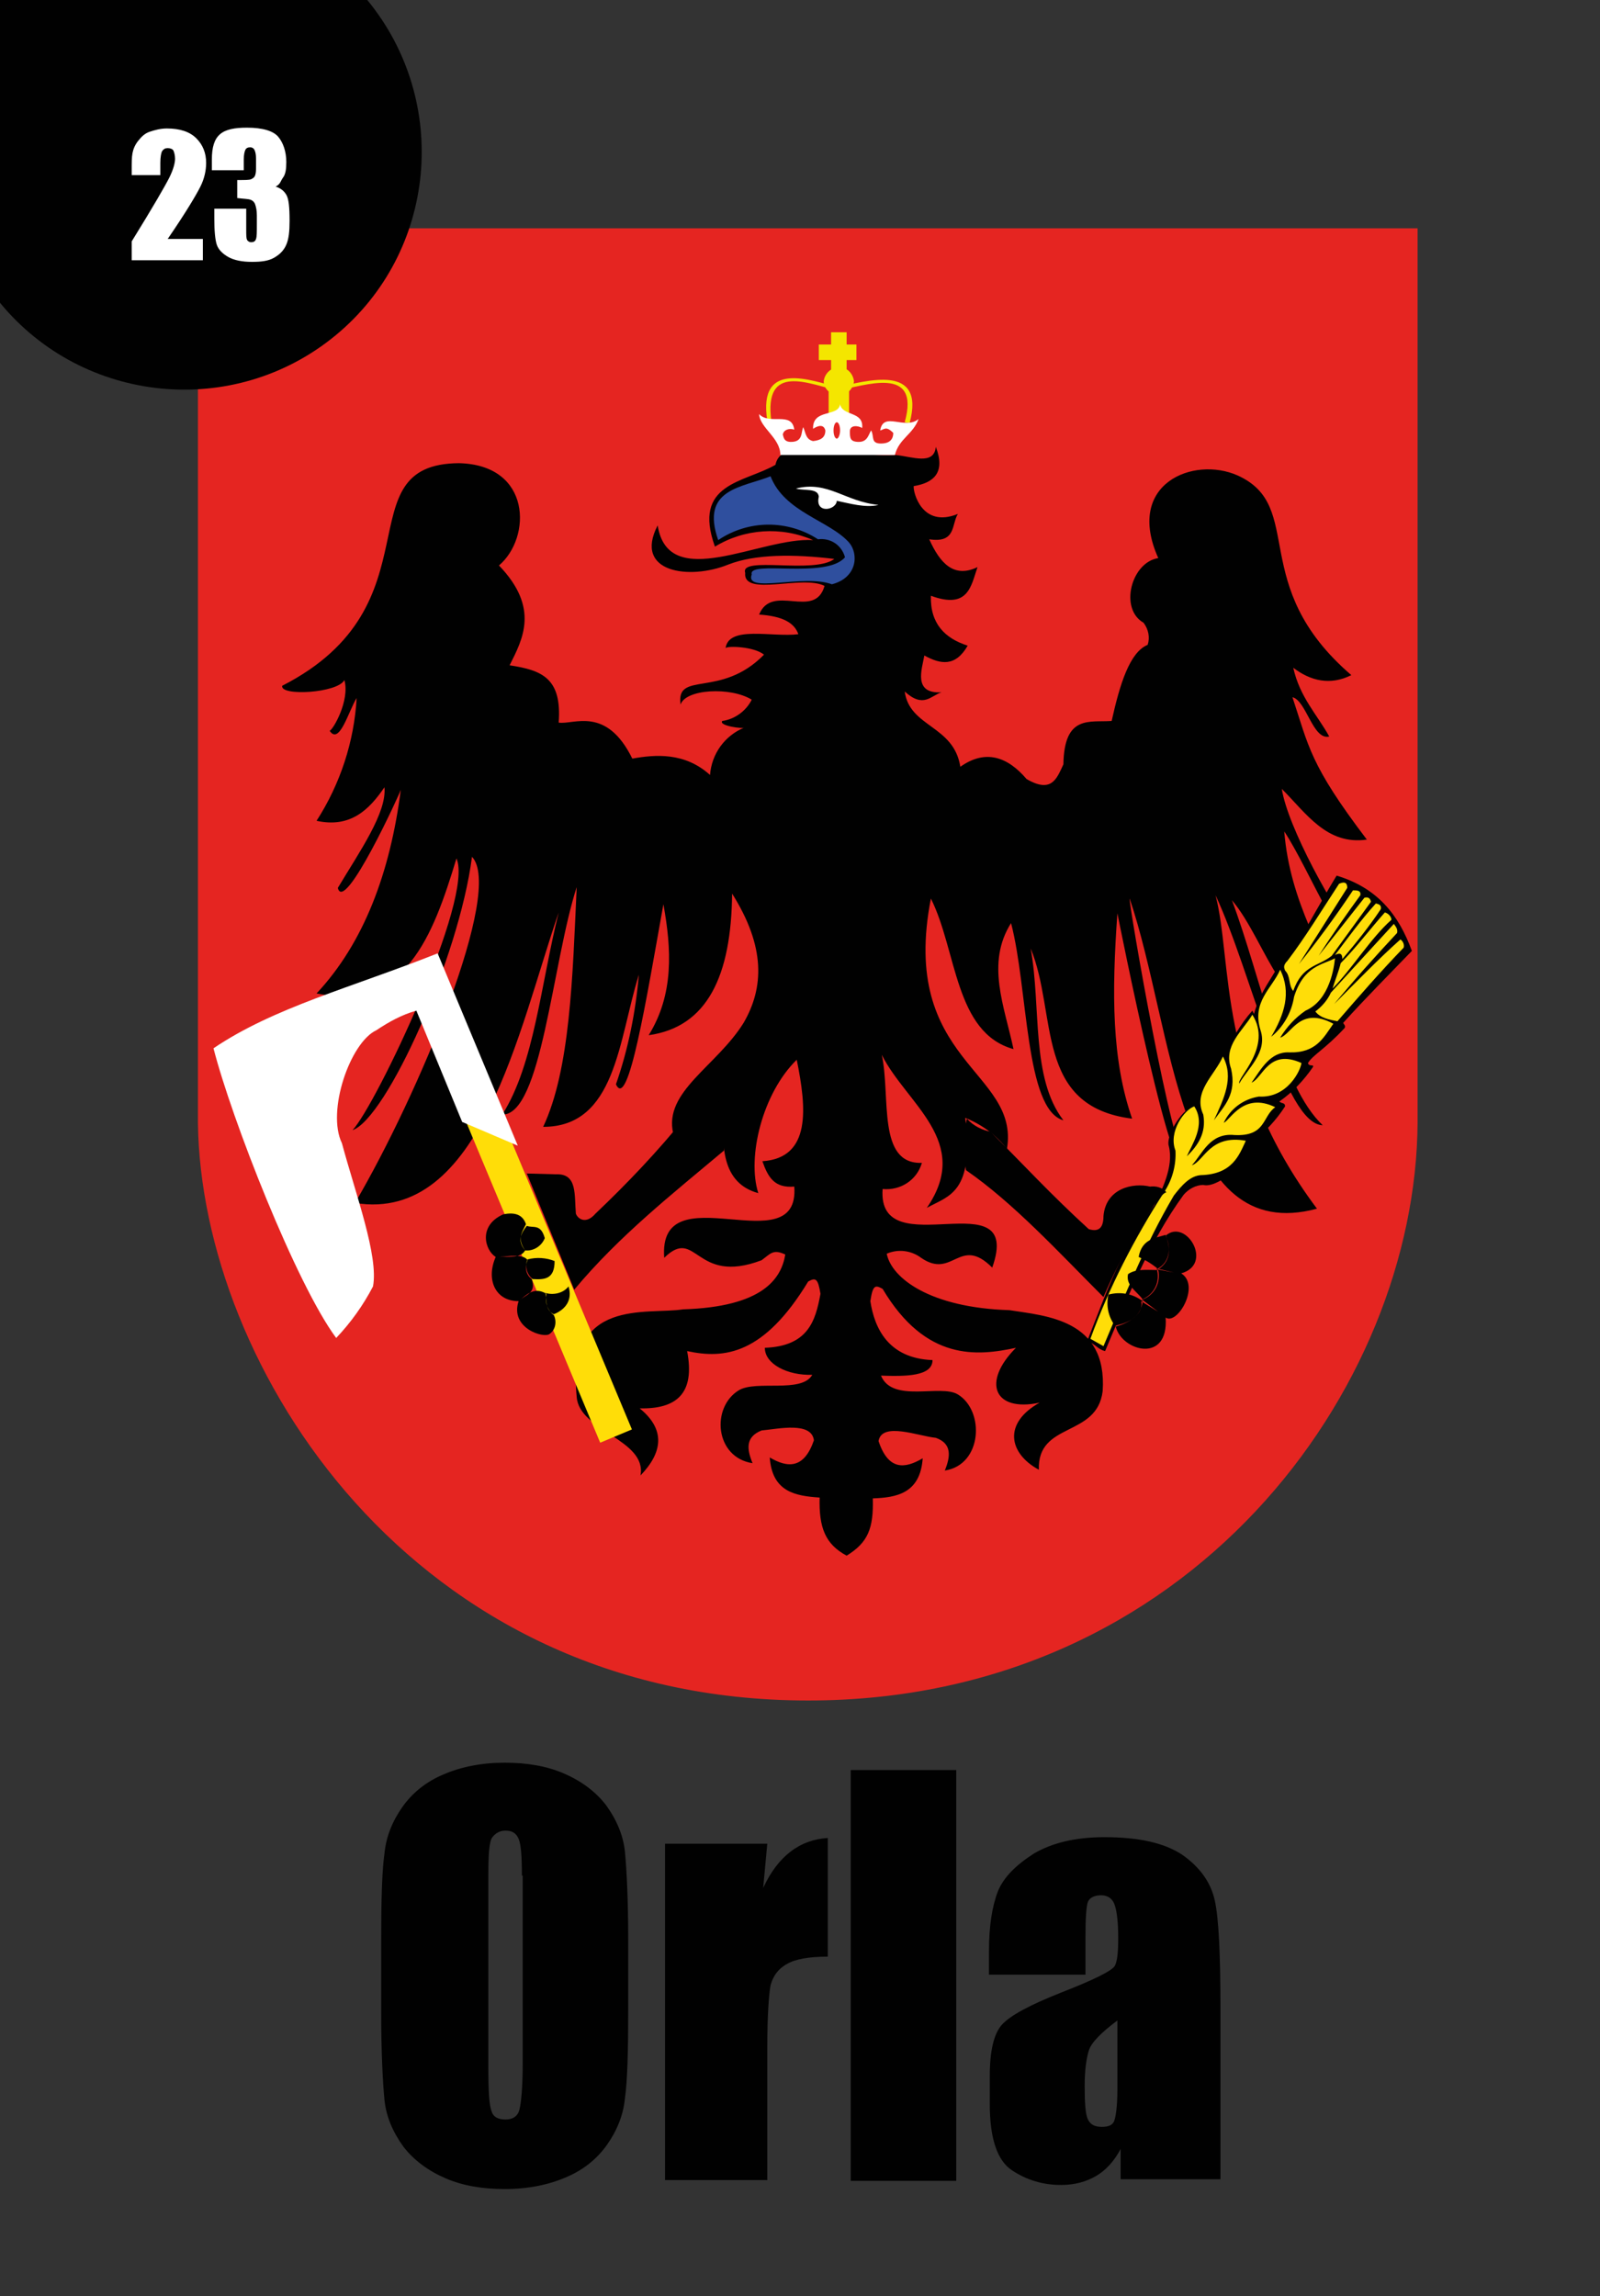 <?xml version="1.0" encoding="utf-8"?>
<!-- Generator: Adobe Illustrator 26.0.1, SVG Export Plug-In . SVG Version: 6.00 Build 0)  -->
<svg version="1.1" id="Слой_1" xmlns="http://www.w3.org/2000/svg" xmlns:xlink="http://www.w3.org/1999/xlink" x="0px" y="0px"
	 viewBox="0 0 195.6 280.6" style="enable-background:new 0 0 195.6 280.6;" xml:space="preserve">
<rect x="0" y="0" width="195.6" height="280.6" fill="#333333" stroke="none"/>
<style type="text/css">
	.st0{clip-path:url(#SVGID_00000179641823298676403130000008350124035708494242_);}
	.st1{fill:#E52521;}
	.st2{fill-rule:evenodd;clip-rule:evenodd;fill:#010101;}
	.st3{fill-rule:evenodd;clip-rule:evenodd;fill:#2F4F9E;}
	.st4{fill-rule:evenodd;clip-rule:evenodd;fill:#FFFFFF;}
	.st5{fill-rule:evenodd;clip-rule:evenodd;fill:#FFDD08;}
	.st6{fill:none;}
	.st7{fill:#FFDD08;}
	.st8{fill:#FFFFFF;}
	.st9{fill:#F4E600;}
	.st10{fill-rule:evenodd;clip-rule:evenodd;fill:#F4E600;}
	.st11{clip-path:url(#SVGID_00000150781327361278403260000012805423772842483390_);fill:#010101;}
	.st12{enable-background:new    ;}
	.st13{fill:#010101;}
</style>
<g>
	<g>
		<defs>
			<rect id="SVGID_1_" width="195.6" height="280.6"/>
		</defs>
		<clipPath id="SVGID_00000115504989487321651540000017842410865982537355_">
			<use xlink:href="#SVGID_1_"  style="overflow:visible;"/>
		</clipPath>
	</g>
	<g>
		<defs>
			<rect id="SVGID_00000088100381754016805540000001088384359262998430_" width="195.6" height="280.6"/>
		</defs>
		<clipPath id="SVGID_00000056399439537576909120000006048898711709359234_">
			<use xlink:href="#SVGID_00000088100381754016805540000001088384359262998430_"  style="overflow:visible;"/>
		</clipPath>
		<g id="g4362" style="clip-path:url(#SVGID_00000056399439537576909120000006048898711709359234_);">
			<g id="g4307">
				<g id="layer1">
					<path id="path3405" class="st1" d="M24.2,27.9v109.3v0.1c0.4,29.5,26,70.5,74.6,70.5c46.7,0,74.3-38.1,74.5-70.6V27.9H24.2z"/>
				</g>
				<g id="g4301">
					<path id="path4288" class="st2" d="M112.7,142.1c-0.6,2.1-2.6,3.4-4.8,3.2c-0.7,9.6,17.3-1.4,13.4,9.6c-4-4-4.8,1.5-8.7-1.2
						c-1.2-0.9-2.8-1.1-4.2-0.5c0.6,3,5.3,6.6,15,6.9c4.4,0.7,12,1.1,11.4,9.9c-0.7,5.7-8,3.7-7.8,9.6c-3.7-2-4.4-5.7,0.1-8.2
						c-5.6,1.2-7.1-2.5-2.9-6.7c-4.7,1-11,1.7-16.3-7.2c-0.9-0.5-1.2-0.5-1.5,1.5c0.5,3.3,2.2,7,7.6,7.2c0,2-3.3,2-6.3,1.9
						c1.4,3.4,7.3,1,9.4,2.3c3.3,2,3,8.6-1.6,9.3c0.7-1.7,0.9-3.3-1.1-4c-2.1-0.2-6.6-2-7,0.4c1.2,3.6,3.2,3.4,5.4,2.1
						c-0.3,4.3-3.2,4.8-6.1,4.9c0.1,3.7-0.6,5.4-3.2,7c-2.6-1.4-3.4-3.4-3.3-7.1c-3-0.2-5.8-0.7-6.1-4.9c2.2,1.3,4.2,1.4,5.4-2.1
						c-0.3-2.3-4.3-1.4-6.4-1.2c-2,0.8-1.8,2.3-1.1,4c-4.6-0.7-5.1-6.8-1.7-8.9c2.1-1.3,7.7,0.4,9-1.9c-3,0.1-5.8-1.3-5.8-3.3
						c5.3-0.2,6.2-3.3,6.8-6.6c-0.3-1.9-0.6-2-1.5-1.5c-5.4,8.9-10.2,9.5-14.8,8.5c1,5.2-1.3,7.1-5.8,7c3.2,2.6,2.8,5.4,0.1,8.2
						c0.8-4.4-7.5-5.4-7.8-9.6c-1.2-12.2,8.6-10,13-10.7c9.7-0.3,12-3.7,12.5-6.7c-1.5-0.7-1.8-0.1-2.9,0.7
						c-8.2,3.1-7.9-4.2-11.9-0.3c-0.8-10.6,16.6,0.9,15.9-8.7c-2.4,0.2-3.2-1.1-3.9-3.1c6-0.4,5.4-6.5,4.2-12.4
						c-4.2,4.1-6.1,11.9-4.7,16.3c-4.4-1.2-4.7-5.7-4-11.1c-2.4,0.8-4.6,2-6.4,3.8c-1.2-5.1,5.3-8.2,8.6-13.5
						c2.5-4.3,2.7-9.3-1.4-15.8c-0.1,10-3,16.3-10.2,17.3c3.1-5,2.8-10.5,1.8-16c-2.1,11.7-4.3,25.3-5.8,22
						c1.5-4.3,2.4-8.8,2.8-13.4c-2.5,8-2.8,18.6-11.7,18.6c3.3-7,3.6-18.3,4.1-29.3c-3,9.3-4.3,27.9-9.1,27.8
						c3.9-6.1,4.7-15.9,6.9-24.7c-4.9,14.2-9.5,38-24.9,35.5c7.8-13.3,18.2-38.2,14.3-42.3c-1.6,12.4-10.5,32-14.6,33.4
						C46,135,58,109.7,55.8,104.9c-2.9,9.6-6.3,18.6-17.1,16.5c5.8-6.2,9-14.8,10.3-24.9c0,0.2-6.9,15.3-7.7,12
						c2.7-4.5,6-9.2,5.7-12.3c-1.9,2.8-4.2,5-8.3,4.1c2.9-4.5,4.6-9.7,4.9-15c-1,1.6-2.1,5.8-3.3,4c0.4-0.1,2.5-3.7,1.8-6.2
						c-0.8,1.6-7.9,2-7.6,0.7c19.4-9.9,7.4-27.1,21.6-27.2C65,56.8,65,65.7,61,69.1c5,5.2,2.9,9,1.3,12.2c4,0.6,6.4,1.6,6,7
						c1.8,0.3,5.8-2.1,9,4.4c2.8-0.5,6.4-0.8,9.5,2c0.2-2.6,1.8-4.8,4.2-5.8c-0.1,0.2-3.2-0.2-2.7-0.8c1.5-0.2,2.9-1.2,3.6-2.6
						c-2.6-1.6-8.1-1.3-8.7,0.6c-0.6-4.2,4.9-0.7,10.2-6.1c-1.2-1-4.5-1.1-4.7-0.8c0.4-2.8,5.7-1.3,8.9-1.7
						c-0.5-1.4-1.9-2.2-4.8-2.4c1.6-3.9,6.8,0.7,8-3.5c-2.7-1.4-10,1.4-9.7-1.6c-0.7-2.1,8.4,0.2,10.9-1.7c-5-0.6-9.7-0.6-13,0.7
						c-4.7,1.9-11.6,1-8.6-4.8c1.3,8.3,12.6,1.4,19,1.8c-3.9-1.7-8.4-1.4-12,0.8c-2.8-7.8,3.6-7.8,7.4-10c0.8-4,9.8-0.8,14.7-1.2
						c2,0.2,4.7,1.3,4.9-1c1.2,3.1-0.2,4.4-2.7,4.8c-0.1,0.7,1,5.2,5.4,3.4c-0.8,1.3-0.2,3.6-3.5,3.1c1.3,2.9,3,4.8,5.9,3.4
						c-0.8,2.3-1.1,5.2-5.7,3.5c-0.1,3.4,1.7,5.2,4.5,6.1c-1.5,2.6-3.3,2.3-5.3,1.2c-0.3,1.7-1.4,4.7,2.1,4.5
						c-1.3,0.4-2.2,2-4.5-0.1c0.6,4.4,6,4.1,6.8,9.2c3.1-2.2,5.8-1.2,8.1,1.5c3.1,1.8,3.7-0.1,4.5-1.8c0.1-6.1,3.2-5.1,5.9-5.3
						c1-4.5,2.2-8.4,4.4-9.3c0.3-0.9,0.1-1.9-0.5-2.7c-3-1.7-1.5-7.4,1.8-7.9c-4.1-9.1,4.3-12.5,9.7-10.1
						c8.4,3.8,1.1,13.4,13.9,24.4c-2.6,1.3-5,0.7-7.1-0.9c0.8,3.6,2.9,5.7,4.4,8.4c-2,0.5-2.8-4.4-4.5-4.8c2,6,2.1,8.2,9.1,17.4
						c-4.9,0.7-7.4-3.2-10.4-6.2c0.7,4.6,6.3,14.8,9.3,18.5c-1.2,3.2-6-8.8-9-13.3c0.7,8.7,4.9,15,7.8,22.1
						c-7.9,2.1-9.8-8.5-14.2-13.7c3.6,9.6,6,22.7,11.1,27.5c-4.7-0.1-8.7-18.7-13.1-28.1c2.1,8,0.1,21.9,12.4,38.3
						c-17.1,4.6-17.4-21.6-22.9-37.9c-0.2,0.2,5.4,32.6,6.9,31.6c-1,7.7-8.4-29.8-8.4-29.8c-0.7,9.8-0.7,17.9,1.8,25.1
						c-12-1.5-9.1-12.8-12.4-20.8c1.3,7.2,0,15.8,4,21c-4.7-1.3-4.3-16.1-6.4-24.1c-3.1,4.9-0.8,10.2,0.3,15.4
						c-7.2-2-6.9-12-10.1-18.4c-3.9,20,10.9,21,9.3,30.6c-1.3-1.7-3.1-3-5.1-3.8c1.1,9.2-2,9.5-4.7,11c5.6-8.1-2.5-12.7-5.5-18.7
						C108.9,134,107.2,142.3,112.7,142.1z"/>
					<g id="g4297">
						<path id="path4293" class="st3" d="M94.2,58.2c-3.5,1.4-8.6,1.5-6.4,7.8c3.7-2.5,8.5-2.5,12.2-0.1c1.5-0.2,2.9,0.7,3.3,2.2
							c-2.3,2.7-11.9,0.3-11.4,2.1c-0.9,2.4,6.3-0.1,9.8,1.2c3.1-0.8,3.3-3.7,2.1-5.1C101.4,63.6,95.9,62.6,94.2,58.2z"/>
						<path id="path4295" class="st4" d="M97.3,59.7c3.9-1,6,1.6,10.1,2c-1.6,0.4-3.6-0.2-5.1-0.5c-0.1,1.2-2.7,1.6-2.2-0.5
							C100,59.6,98.3,60,97.3,59.7z"/>
					</g>
				</g>
				<g id="g4267">
					<g id="g4214">
						<path id="path2186" class="st2" d="M132.9,163.9c1,0.3,1.3,1,2.2,1.2c2.8-6.6,5.3-13.2,9.6-19.1c0.6-0.7,1.5-1.2,2.4-1.2
							c1.9,0.5,6.1-3.4,5.9-5.2c1.6-1.2,3-2.7,4.1-4.4c0-0.5-0.4-0.3-0.7-0.6c1.6-1.1,3-2.6,4.1-4.2c0.2-0.4-0.5,0-0.6-0.5
							c0.6-1,2.1-1.7,4.5-4.3c0.1-0.3-0.1-0.4-0.2-0.6c2.8-3.1,5.6-5.9,8.4-8.8c-1.6-4.4-4.2-7.7-9.2-9.2c-2.2,3.6-4.1,7.4-6.6,10.8
							l-0.1-0.6c-1.1,2.3-2.6,3.8-3.4,6.7l-0.2-0.4c-1.5,1.7-2.6,3.6-3.4,5.7l-0.1-1c-1.2,2.3-3,4.1-3.6,7.1
							c-1.1-0.3-3.6,3.4-3.1,4.8c0.6,2.5-0.9,5.4-1.8,7.2C137.3,152,135.2,158.1,132.9,163.9z"/>
						<path id="path3168" class="st5" d="M160.8,123.6c0.6,0.8,1.7,1,2.7,1.2c2.6-3,5.2-6,8.1-9c0.1-0.4-0.1-0.8-0.4-1
							c-2.7,2.4-5.4,5.2-8.1,7.9c2.4-2.9,4.9-5.7,7.7-8.7c0.1-0.5-0.2-0.8-0.4-1.1c-2.5,2.7-5.4,5.9-7.7,8.4
							C162.3,122.2,161.6,123,160.8,123.6z"/>
						<path id="path3170" class="st5" d="M162.9,120.8c2.3-2.3,4.7-6.2,7.2-8.4c0-0.4-0.4-0.8-0.8-0.9c-1.7,1.9-3.6,4.4-5.4,6.2
							C163.7,118.6,163.2,119.8,162.9,120.8z"/>
						<path id="path3172" class="st5" d="M163.2,116.7c1.6-2.1,3.1-4.2,5-6.3c0.4,0.1,0.7,0.2,0.6,0.7c-1.4,2.1-3,4.1-4.7,6.1
							C164.1,116.5,163.8,116.4,163.2,116.7z"/>
						<path id="path3174" class="st5" d="M158.1,121.1c-0.6-0.7-0.3-1.8-1-2.5c-0.1-0.3-0.3-0.6,0.3-1.2c2.2-2.9,4.2-6.2,6.3-9.4
							c0.9-0.4,1,0.1,1,0.5l-5.9,9.3c2.1-2.6,4.4-5.7,6.6-9c0.5,0,1,0,0.9,0.6c-1.6,2.2-3.3,4.6-5.1,7.4l5.6-7.1
							c0.4-0.1,0.7,0,0.8,0.5l-4.8,6.6C161.2,118.1,159.2,117.9,158.1,121.1z"/>
						<path id="path3176" class="st5" d="M134.9,164.5l-1.6-0.9c2.3-6.3,5.4-12.3,9-17.9c1-1.5,1.5-3.3,1.4-5.1
							c-0.9-2.3,1.1-5,2.3-5.4c1.5,2.3-0.4,4.8-0.9,6.1c1.3-1.3,2.4-2.8,2-5.1c-1.3-2.8,1.4-4.8,2.4-7.1c1.4,2.6,0.1,5.2-1.1,7.8
							c1.3-1.8,2.8-3.2,2.1-6.3c-1-2.8,1.4-4.6,2.6-6.6c2.5,3.9-1.9,7.7-1.6,8.4c1-1.8,3.5-3.8,2.6-6.5c-1.1-3.5,1.4-5.1,2.4-7.4
							c1.4,2.8,0.5,5.5-1.1,8.2c1.5-1.2,2.5-3,2.8-4.9c1.2-3.8,3.5-3.9,5-4.7c-0.1,1-0.6,5.1-3.6,6.4c-1.3,0.9-2.3,2-3.1,3.3
							c1.4-0.4,2.4-3.9,6.5-1.7c-1.2,1.7-2.1,3.6-5.4,3.5c-2.3-0.1-3.4,2-4.6,3.7c1.4-0.6,2.1-4.2,6.1-2.4c-0.1,0.9-1.7,4.3-5.2,4.1
							c-1.9,0.3-3.5,1.5-4.3,3.2c0.8-0.3,2.4-3.8,6.3-1.9c-1.6,1.1-1.1,3.6-5,3.4c-3-0.3-3.9,2.3-5.2,3.7c1.5-0.5,2.2-3.8,6.6-3
							c-0.8,1.7-1.6,4.1-5.5,4.2c-1.3,0.1-2.3,1.2-3.3,2.5C139.9,152.2,137.5,158.4,134.9,164.5z"/>
					</g>
					<path id="path4254" class="st2" d="M118.2,136.7c-0.5,2.1-0.6,4.2-0.1,6.3c5.8,4,11.3,10,16.8,15.5c1.7-4,3.8-7.8,6.3-11.4
						c0.6-0.9,1.2-1.4,1.4-1.4c-0.5-0.6-1.3-0.8-2-0.7c-2.1-0.5-5.4,0.2-5.7,3.6c0,1.7-0.8,1.9-1.8,1.6c-4.6-4.2-8-7.9-12-11.9
						C120.1,138.1,119,137.6,118.2,136.7z M142.5,151c2.5-2.2,5.9,3.5,1.9,4.6c2.4,1.5-0.5,6.4-1.9,5.4c0.4,5.7-5.4,4.1-6.1,1.1
						c1.6-0.4,3.5-1.6,3.1-3.1l2.1,1.3l-2-1.5c1.5-0.6,2.3-2.2,1.8-3.8l2.1,0.5l-2.1-0.4C143.2,154.2,143.1,152.2,142.5,151z
						 M136.3,162c-0.8-1.1-1.1-2.4-0.8-3.8c1.5-0.4,3-0.1,4.2,0.8C139.5,160.7,138.3,161.6,136.3,162z M139.7,158.8
						c-0.7-1-2.1-1.7-1.8-3.1c1-0.7,2.4-0.5,3.7-0.5C141.9,156.7,141.2,158.2,139.7,158.8L139.7,158.8z M141.6,155.1
						c-0.7-0.6-1.5-1.1-2.4-1.5c0.4-2.2,2-2.3,3.3-2.7C143.2,152.8,143,154.2,141.6,155.1L141.6,155.1z"/>
					<path id="path4265" class="st6" d="M140.8,144.8c-0.8,0.9,0,1.7,0.5,2.1"/>
				</g>
				<g id="g4278">
					<g id="g4149">
						<g id="g4134">
							
								<rect id="rect4132" x="64.4" y="131.9" transform="matrix(0.923 -0.386 0.386 0.923 -54.466 37.599)" class="st7" width="4.2" height="45.3"/>
							<path id="rect4129" class="st8" d="M26.1,128.1c7.4-5,16.8-7.4,27.4-11.6l9.8,23.5l-6.8-2.9l-5.6-13.6
								c-1.8,0.5-3.4,1.4-4.9,2.4c-3.2,1.5-6.1,9.9-4.2,13.8c1.7,6.3,4.5,13.8,3.8,17.5c-1.2,2.3-2.7,4.4-4.5,6.3
								C36.2,156.9,28.3,136.7,26.1,128.1z"/>
						</g>
					</g>
					<path id="path4242" class="st2" d="M88.8,134.4c-1.8,0.3-3.5,1-5,2.1c-3.4,4.2-7.1,8.1-11,11.8c-1.2,1.4-2.2,0.6-2.4,0
						c-0.2-2.3,0.2-4.9-2.4-4.8l-3.6-0.1l5.8,14.2c5.5-6.6,12-11.7,18.3-17C88.8,138.3,89.4,135.9,88.8,134.4z M61.5,148.4
						c-3.1,1.4-2.2,4.4-0.9,5.2c-1.2,2.7-0.1,5.4,2.8,5.4c-1.1,3.3,3.1,4.6,3.8,4c0.7-0.5,0.9-1.5,0.5-2.3c-0.8-0.6-1.1-1.6-0.9-2.6
						c-1.5-0.9-2.4,0.1-3.3,0.8c0.8-0.7,2.1-0.9,1.5-2.6c-0.7-0.5-0.9-1.5-0.5-2.3c-0.5-0.8-2.3-0.5-3.5-0.4
						c1.3-0.1,2.6,0.2,3.2-0.8c-1-1.4-0.4-2.2,0.1-3.2C63.9,148.4,62.9,148.1,61.5,148.4L61.5,148.4z M64.4,149.8
						c0.8,0.3,1.7-0.3,2.2,1.5c-0.4,1-1.4,1.6-2.4,1.5C63.2,151.6,63.7,150.7,64.4,149.8L64.4,149.8z M64.5,153.9
						c-0.4,0.8-0.1,1.8,0.6,2.4c1.5,0.1,2.7,0,2.7-2.2C66.8,153.7,65.6,153.6,64.5,153.9L64.5,153.9z M66.7,158c1,0.3,2.2,0,2.8-0.8
						c0.5,1.6-0.3,2.8-1.8,3.4C66.7,160.1,66.8,159,66.7,158z"/>
				</g>
			</g>
			<g id="g4354">
				<path id="path4337" class="st6" d="M95.2,54.8l14.6-0.2"/>
				<path id="rect4349" class="st9" d="M101.6,40.6v1.5h-1.5V44h1.5v1.4h1.9V44h1.2v-1.9h-1.2v-1.5H101.6z"/>
				<path id="path4345" class="st10" d="M104.4,46.6c-0.1,1-1,1.8-2,1.7c-0.9-0.1-1.7-0.8-1.7-1.7l0,0c0.1-1,1-1.8,2-1.7
					C103.6,44.9,104.3,45.7,104.4,46.6z"/>
				<rect id="rect4347" x="101.3" y="46.4" class="st9" width="2.5" height="4.6"/>
				<path id="path4343" class="st10" d="M93.8,51.4c-1.2-7.6,5.6-4.8,8.6-4.1c3.4-0.7,10.8-3,8.8,4.4l-0.6-0.1c2-7.1-5-4.4-8.2-3.9
					c-3.4-0.7-9.1-3.5-8.1,3.8L93.8,51.4z"/>
				<path id="path4335" class="st4" d="M109.4,55.6h-14c0-2.1-2.5-3.3-2.6-5c1.3,1.4,4-0.4,4.3,1.9c-0.6-0.2-1.3,0-1.4,0.6
					c0.1,0.3,0.1,0.9,1,0.9c1.5,0,1.2-1.2,1.5-1.8c0.3,0.7,0.3,1.5,1.2,1.7c0.9-0.1,1.5-0.4,1.5-1.3c-0.2-0.8-0.9-0.6-1.5-0.2
					c-0.1-2.5,3.1-1.4,3.3-3c0.3,1.5,2.9,0.8,2.7,2.9c-0.5-0.3-1.5-0.4-1.5,0.4s0,1.3,1.1,1.3s1.2-1,1.5-1.4
					c0.4,0.7-0.1,1.6,1.2,1.6c0.8,0,1.5-0.3,1.5-1.3c-0.9-0.9-1.1-0.4-1.6-0.3c0.4-2.4,3,0,4.7-1.4
					C111.6,53.1,109.9,53.6,109.4,55.6z M102.7,52.6c0,0.5-0.2,1-0.4,1s-0.4-0.4-0.4-1s0.2-1,0.4-1S102.7,52,102.7,52.6z"/>
			</g>
		</g>
	</g>
	<g>
		<defs>
			<rect id="SVGID_00000140007191722165267370000017065971916534157444_" width="195.6" height="280.6"/>
		</defs>
		<clipPath id="SVGID_00000041267035387300323210000013637507141668514469_">
			<use xlink:href="#SVGID_00000140007191722165267370000017065971916534157444_"  style="overflow:visible;"/>
		</clipPath>
		<path style="clip-path:url(#SVGID_00000041267035387300323210000013637507141668514469_);fill:#010101;" d="M44.9,0h-29H0v16
			c0,7,0,14,0,21c10.2,12.4,28.6,14.2,41,4S55.1,12.4,44.9,0z"/>
	</g>
	<g>
		<defs>
			<rect id="SVGID_00000151507580922593385450000005118957310525332100_" width="195.6" height="280.6"/>
		</defs>
		<clipPath id="SVGID_00000027586241100229486900000013009301637627092656_">
			<use xlink:href="#SVGID_00000151507580922593385450000005118957310525332100_"  style="overflow:visible;"/>
		</clipPath>
	</g>
</g>
<g class="st12">
	<path class="st13" d="M76.8,245.7c0,5-0.1,8.6-0.4,10.7c-0.2,2.1-1,4-2.2,5.7c-1.2,1.7-2.9,3.1-5.1,4c-2.1,0.9-4.6,1.4-7.4,1.4
		c-2.7,0-5.1-0.4-7.2-1.3c-2.1-0.9-3.9-2.2-5.2-3.9c-1.3-1.8-2.1-3.7-2.3-5.7c-0.2-2.1-0.4-5.7-0.4-10.8v-8.6c0-5,0.1-8.6,0.4-10.7
		c0.2-2.1,1-4,2.2-5.7c1.2-1.7,2.9-3.1,5.1-4c2.1-0.9,4.6-1.4,7.4-1.4c2.7,0,5.1,0.4,7.2,1.3c2.1,0.9,3.9,2.2,5.2,3.9
		c1.3,1.8,2.1,3.7,2.3,5.7c0.2,2.1,0.4,5.7,0.4,10.8V245.7z M63.8,229.2c0-2.3-0.1-3.8-0.4-4.5c-0.3-0.7-0.8-1-1.6-1
		c-0.7,0-1.2,0.3-1.6,0.8s-0.5,2.1-0.5,4.7v23.4c0,2.9,0.1,4.7,0.4,5.4c0.2,0.7,0.8,1,1.7,1c0.9,0,1.5-0.4,1.7-1.2
		c0.2-0.8,0.4-2.7,0.4-5.6V229.2z"/>
	<path class="st13" d="M93.8,225.3l-0.5,5.4c1.8-3.9,4.5-5.9,7.9-6.1v14.5c-2.3,0-4,0.3-5,0.9c-1.1,0.6-1.7,1.5-2,2.6
		c-0.2,1.1-0.4,3.7-0.4,7.6v16.2H81.3v-41.1H93.8z"/>
	<path class="st13" d="M116.9,216.3v50.2H104v-50.2H116.9z"/>
	<path class="st13" d="M132.6,241.3h-11.7v-2.8c0-3.2,0.4-5.6,1.1-7.4c0.7-1.7,2.2-3.2,4.4-4.6c2.2-1.3,5.1-2,8.6-2
		c4.2,0,7.4,0.7,9.6,2.2c2.1,1.5,3.4,3.3,3.9,5.5s0.7,6.7,0.7,13.5v20.6h-12.2v-3.7c-0.8,1.5-1.8,2.6-3,3.3s-2.6,1.1-4.3,1.1
		c-2.2,0-4.2-0.6-6-1.8c-1.8-1.2-2.7-3.9-2.7-8.1v-3.4c0-3.1,0.5-5.2,1.5-6.3s3.4-2.4,7.2-3.9c4.1-1.6,6.3-2.7,6.6-3.3
		s0.4-1.7,0.4-3.4c0-2.1-0.2-3.5-0.5-4.2c-0.3-0.7-0.9-1-1.6-1c-0.8,0-1.4,0.3-1.6,0.8c-0.2,0.5-0.3,2-0.3,4.3V241.3z M136.6,246.9
		c-2,1.5-3.2,2.7-3.5,3.7c-0.3,1-0.5,2.4-0.5,4.3c0,2.1,0.1,3.5,0.4,4.1c0.3,0.6,0.8,0.9,1.7,0.9c0.8,0,1.3-0.2,1.5-0.7
		s0.4-1.8,0.4-3.8V246.9z"/>
</g>
<g class="st12">
	<path class="st8" d="M24.8,29.1v2.7h-8.7l0-2.3c2.6-4.2,4.1-6.8,4.6-7.8s0.7-1.8,0.7-2.3c0-0.4-0.1-0.8-0.2-1
		c-0.1-0.2-0.4-0.3-0.7-0.3c-0.3,0-0.5,0.1-0.7,0.4c-0.1,0.2-0.2,0.7-0.2,1.4v1.5h-3.5v-0.6c0-0.9,0-1.6,0.1-2.1s0.3-1,0.7-1.5
		s0.8-0.9,1.4-1.1s1.3-0.4,2.1-0.4c1.6,0,2.8,0.4,3.6,1.2s1.2,1.8,1.2,3c0,0.9-0.2,1.9-0.7,2.9s-1.8,3.2-4,6.4H24.8z"/>
	<path class="st8" d="M33.7,22.8c0.6,0.2,1,0.5,1.3,1c0.3,0.5,0.4,1.5,0.4,3.2c0,1.3-0.1,2.2-0.4,2.9s-0.8,1.2-1.5,1.6
		s-1.6,0.5-2.7,0.5c-1.2,0-2.2-0.2-2.9-0.6s-1.2-0.9-1.4-1.5s-0.3-1.7-0.3-3.2v-1.2h3.9V28c0,0.7,0,1.1,0.1,1.3s0.3,0.3,0.5,0.3
		c0.3,0,0.5-0.1,0.6-0.4s0.1-0.8,0.1-1.8v-1.1c0-0.6-0.1-1-0.2-1.3s-0.3-0.5-0.6-0.6s-0.8-0.1-1.6-0.2V22c0.9,0,1.5,0,1.7-0.1
		s0.4-0.2,0.5-0.5s0.1-0.6,0.1-1.1v-0.9c0-0.6-0.1-0.9-0.2-1.1s-0.3-0.3-0.5-0.3c-0.3,0-0.5,0.1-0.6,0.3s-0.2,0.6-0.2,1.2v1.3h-3.9
		v-1.3c0-1.5,0.3-2.5,1-3.1s1.8-0.8,3.3-0.8c1.9,0,3.2,0.4,3.8,1.1s1,1.8,1,3.1c0,0.9-0.1,1.5-0.4,1.9S34.3,22.5,33.7,22.8z"/>
</g>
</svg>
